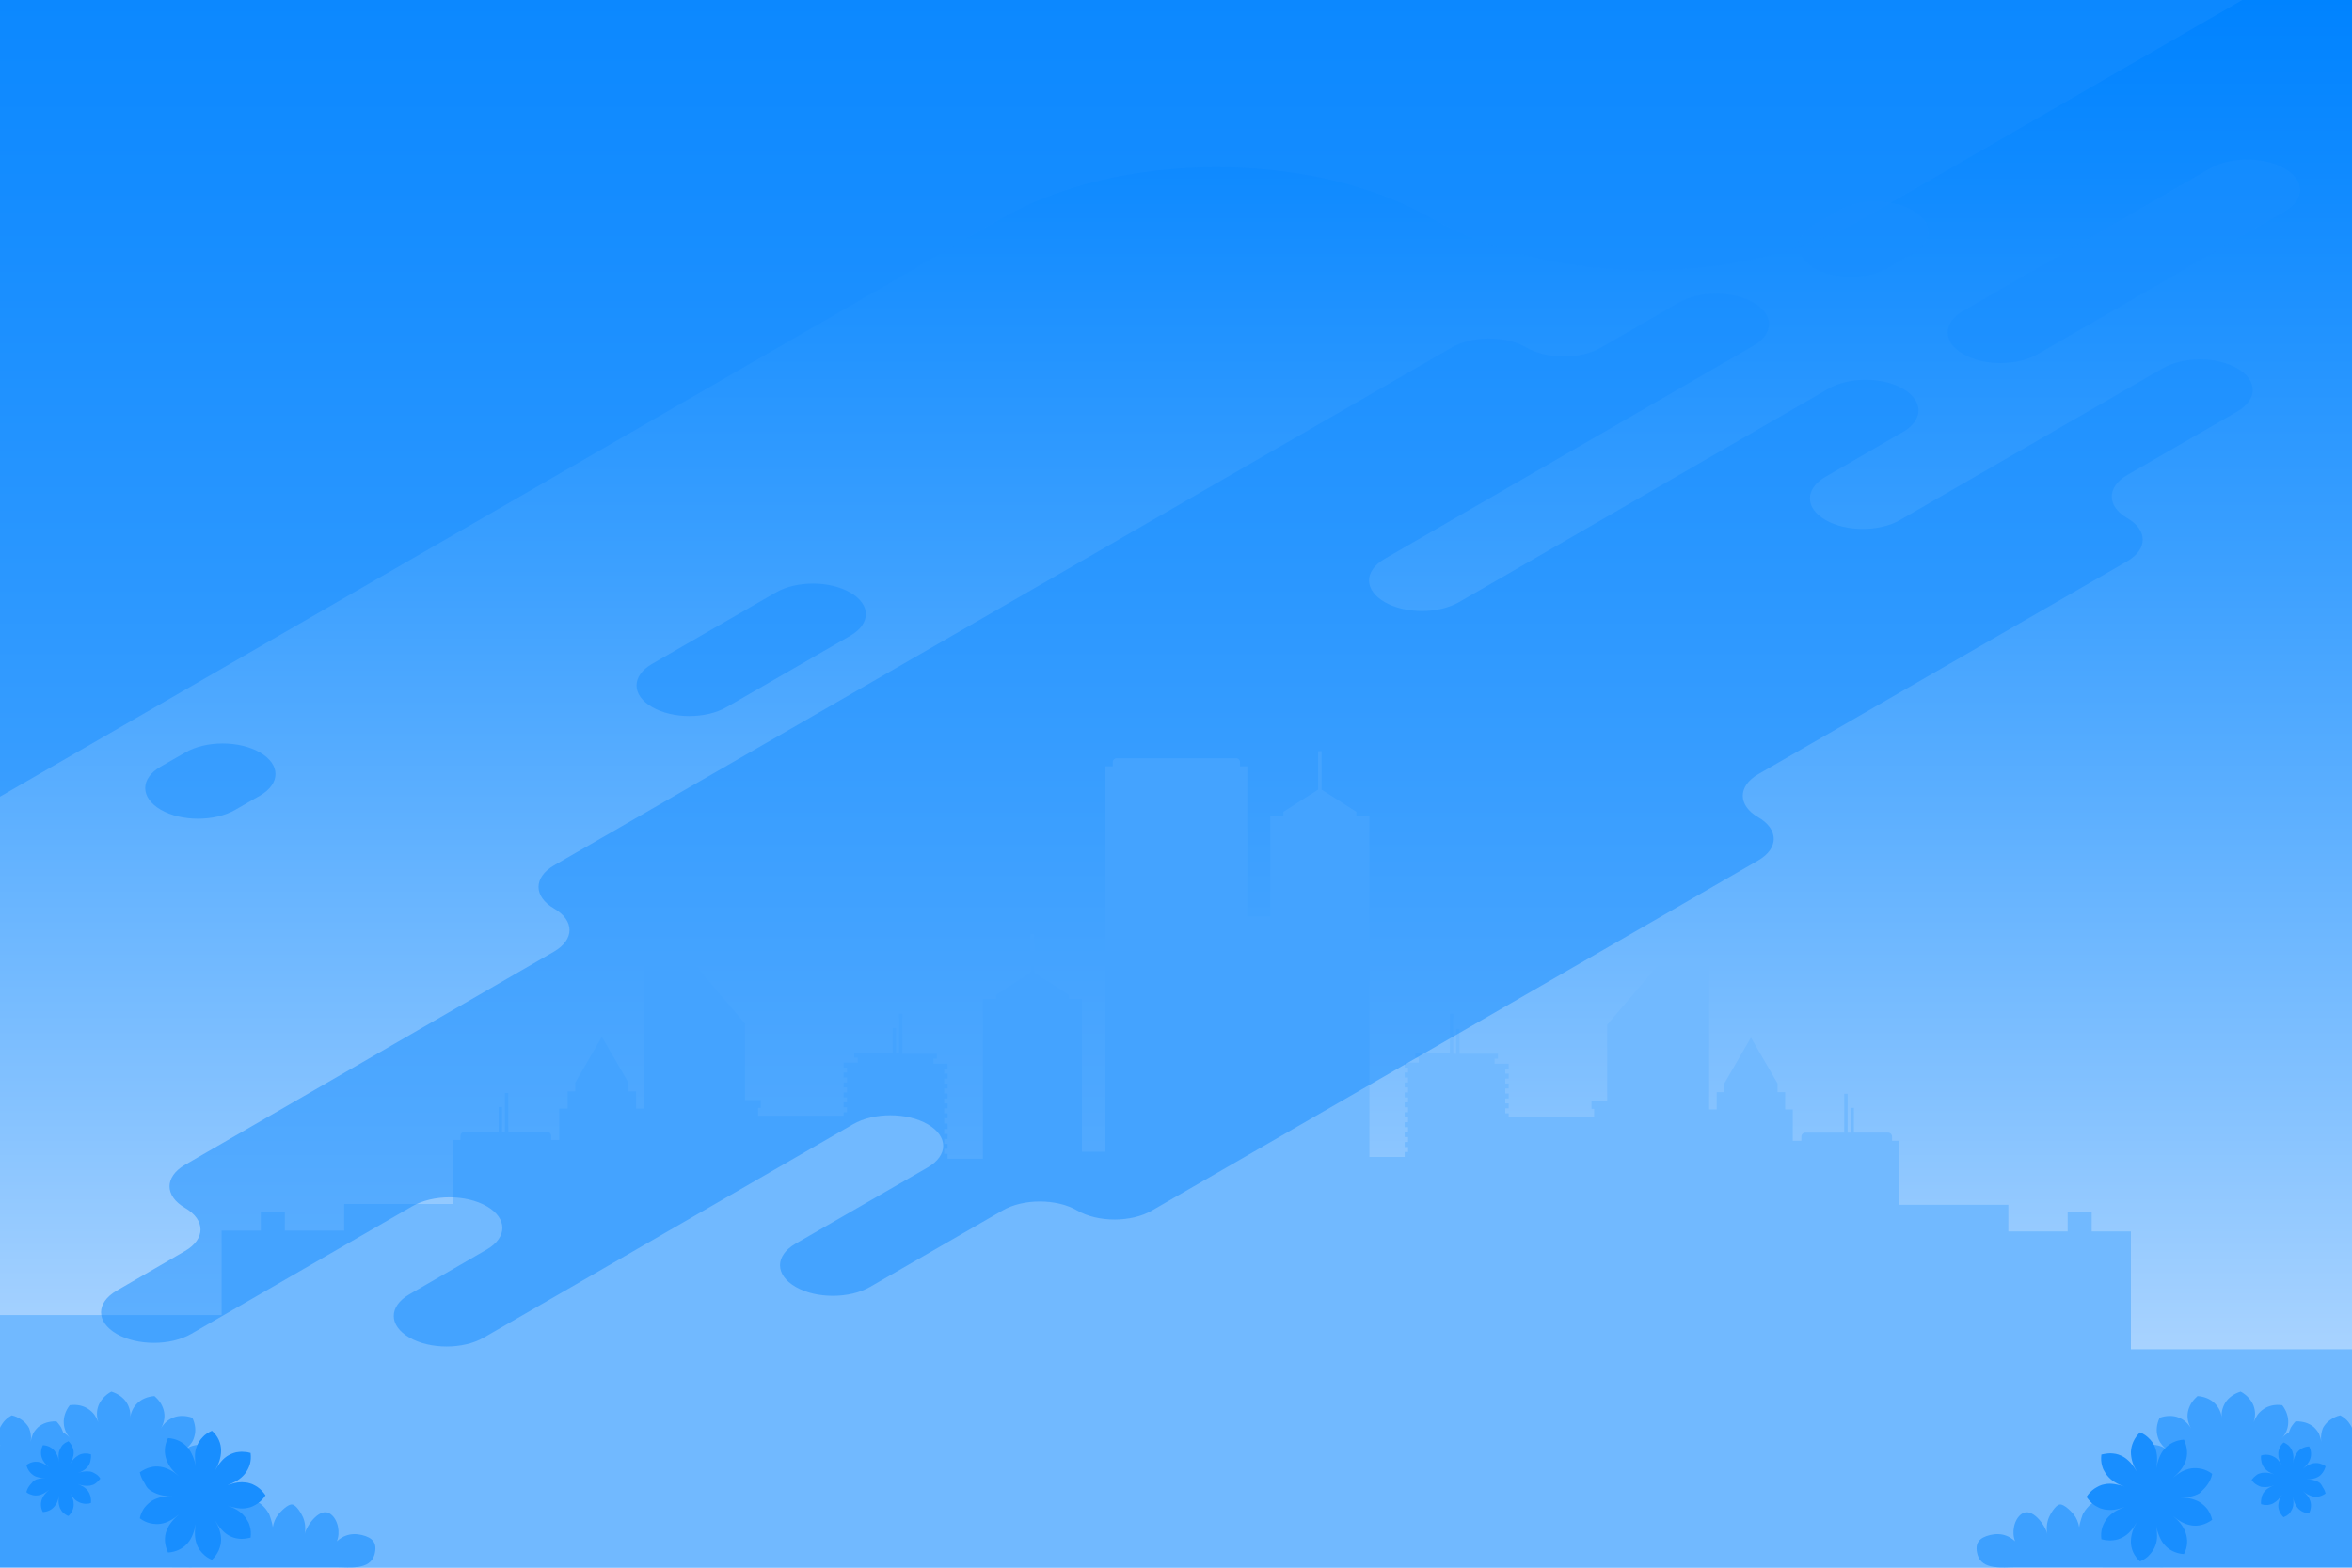 <?xml version="1.0" encoding="utf-8"?>
<!-- Generator: Adobe Illustrator 22.1.0, SVG Export Plug-In . SVG Version: 6.00 Build 0)  -->
<svg version="1.1" id="Layer_1" xmlns="http://www.w3.org/2000/svg" xmlns:xlink="http://www.w3.org/1999/xlink" x="0px" y="0px"
	 viewBox="0 0 900 600" style="enable-background:new 0 0 900 600;" xml:space="preserve">
<style type="text/css">
	.st0{fill:url(#SVGID_1_);}
	.st1{fill:#71B9FF;}
	.st2{fill:#3DA0FF;}
	.st3{fill:#188EFF;}
	.st4{opacity:0.5;fill:#188EFF;enable-background:new    ;}
</style>
<g>
	<g>
		
			<linearGradient id="SVGID_1_" gradientUnits="userSpaceOnUse" x1="450" y1="15.723" x2="450" y2="602.203" gradientTransform="matrix(1 0 0 -1 0 602)">
			<stop  offset="0" style="stop-color:#C2DFFF"/>
			<stop  offset="0.289" style="stop-color:#82C1FF"/>
			<stop  offset="0.629" style="stop-color:#3CA0FF"/>
			<stop  offset="0.875" style="stop-color:#118BFF"/>
			<stop  offset="1" style="stop-color:#0083FF"/>
		</linearGradient>
		<rect class="st0" width="900" height="600"/>
		<path class="st1" d="M815.4,516.4v-45.1h-15V464h-9.2v7.3h-22.7v-10.2h-41.7v-24.5H724V435c0-0.8-0.7-1.5-1.5-1.5h-13.1V424h-1.3
			v9.5H707v-14.9h-1.3v14.9h-14.9c-0.8,0-1.5,0.7-1.5,1.5v1.6H686v-12h-2.9V418h-2.9v-3.3L670,397.1l-10.2,17.6v3.3h-2.9v6.6H654
			v-55.4h-19.4l-19.6,23v29.2h-6v3h1v3h-32.7v-1.3H576v-1.9h1.3v-1.9H576v-1.9h1.3v-1.9H576v-1.9h1.3v-1.9H576v-1.9h1.3v-1.9H576
			V409h1.3v-1.9h-5.4v-1.9h1.3v-1.9h-14.7v-9.5h-1.3v9.5h-1.1V388h-1.3v14.9h-13.2v1.9h1.3v1.9h-5.4v1.9h1.3v1.9h-1.3v1.9h1.3v1.9
			h-1.3v1.9h1.3v1.9h-1.3v1.9h1.3v1.9h-1.3v1.9h1.3v1.9h-1.3v1.9h1.3v1.9h-1.3v1.9h1.3v1.9h-1.3v1.9h1.3v1.9h-1.3v1.9h1.3v1.9h-1.3
			v1.9H524V312.3h-5v-1.6l-13.3-8.5v-14.7h-1.3v14.7l-13.3,8.5v1.6h-5v38.5h-8.8v-57.5h-2.8v-1.6c0-0.8-0.7-1.5-1.5-1.5h-45.7
			c-0.8,0-1.5,0.7-1.5,1.5v1.6H423v147.5h-9v-58.5h-5v-1.6l-13.3-8.5v-14.7h-1.3v14.7l-13.3,8.5v1.6h-5v61.2h-13.5v-1.9h-1.3v-1.9
			h1.3v-1.9h-1.3v-1.9h1.3V434h-1.3v-1.9h1.3V430h-1.3v-2h1.3v-1.9h-1.3v-1.9h1.3v-1.9h-1.3v-1.9h1.3v-1.9h-1.3v-1.9h1.3v-1.9h-1.3
			v-1.9h1.3v-1.9h-1.3V409h1.3v-1.9h-5.4v-1.9h1.3v-1.9h-13.2V388H344v14.9h-1.1v-9.5h-1.3v9.5h-14.7v1.9h1.3v1.9h-5.4v1.9h1.3v1.9
			h-1.3v1.9h1.3v1.9h-1.3v1.9h1.3v1.9h-1.3v1.9h1.3v1.9h-1.3v1.9h1.3v1.9h-1.3v1.3h-32.7v-3h1v-3h-6v-29.2l-19.4-22.9h-19.4v55.4
			h-2.9v-6.6h-2.9v-3.3l-10.2-17.6l-10.2,17.6v3.3h-2.9v6.6H214v12h-3.1v-1.6c0-0.8-0.7-1.5-1.5-1.5h-14.9v-14.9h-1.3v14.9h-1.1
			v-9.5h-1.3v9.5h-13.1c-0.8,0-1.5,0.7-1.5,1.5v1.6h-2.8v24.5h-41.7V471H109v-7.3h-9.2v7.3h-15v32.3H0V600h900v-83.6H815.4z"/>
		<g>
			<path class="st2" d="M900,546.5c-0.1-0.3-0.2-0.5-0.4-0.8c-0.3-0.5-0.6-1-1-1.5s-0.8-0.9-1.4-1.4c-0.5-0.4-1.1-0.8-1.7-1.1
				c-1.4,0.3-2.6,0.9-3.6,1.6c-0.3,0.2-0.5,0.3-0.7,0.5s-0.4,0.4-0.7,0.6c-0.4,0.4-0.8,0.9-1.1,1.3c-0.3,0.5-0.6,0.9-0.7,1.4
				c-0.2,0.5-0.3,1-0.4,1.6c-0.2,1.1-0.2,2.1,0,3.2l0,0c-0.2-1.1-0.5-2.1-0.9-3.1c-0.2-0.5-0.5-0.9-0.9-1.4
				c-0.2-0.2-0.3-0.4-0.5-0.6c-0.2-0.2-0.4-0.4-0.6-0.6c-0.8-0.7-1.9-1.3-3.1-1.7c-0.6-0.2-1.2-0.3-1.9-0.4c-0.3,0-0.7-0.1-1-0.1
				s-0.7,0-1,0c-0.5,0.5-0.9,1.1-1.3,1.6c-0.4,0.5-0.7,1.1-0.9,1.7c-0.1,0.3-0.3,0.7-0.4,1c-1,0.5-1.9,1.3-2.7,2.2
				c1.5-1.6,2.4-3.6,2.5-5.9c0.1-2.2-0.6-4.6-2.3-6.8c-2.7-0.4-5.2,0.2-7,1.4c-0.9,0.6-1.7,1.3-2.4,2.2c-0.6,0.9-1.1,1.8-1.5,2.9
				c0.3-1.1,0.5-2.1,0.5-3.2c0-1.1-0.2-2.1-0.6-3.2c-0.8-2-2.5-4-4.9-5.3c-2.6,0.8-4.6,2.3-5.8,4.1c-1.2,1.9-1.7,4-1.4,6.2
				c-0.2-2.2-1.1-4.2-2.7-5.8c-1.6-1.6-3.9-2.6-6.6-2.8c-0.5,0.5-1,0.9-1.4,1.4s-0.8,1-1.1,1.5c-0.6,1.1-1,2.1-1.2,3.2
				c-0.4,2.2,0.1,4.3,1.2,6.3c-1.1-1.9-2.7-3.4-4.8-4.2s-4.6-0.8-7.2,0.1c-1.2,2.5-1.4,5-0.8,7.1c0.3,1.1,0.7,2.1,1.4,2.9
				c0.6,0.9,1.4,1.6,2.3,2.3c-0.9-0.7-1.9-1.2-2.9-1.5s-2.1-0.5-3.2-0.4c-2.2,0.1-4.5,1.1-6.5,3c-0.1,2.7,0.7,5.1,2.1,6.9
				c1.4,1.7,3.3,2.8,5.5,3.3c-2.2-0.5-4.3-0.3-6.3,0.8c-1.9,1-3.7,2.9-4.7,5.4c0.5,1.3,1.3,2.4,2.1,3.4c-1.7-0.2-12-0.9-13.6-0.9
				s-4,3.1-4.7,4.4c-0.2,0.3-1.3,3.5-1.5,5.2c-0.3-1.8-1-3.5-2.1-4.9c-0.9-1.1-3.7-4-5.3-3.8c-1.7,0.2-3.7,3.8-4.2,5
				c-0.8,2-1,4.2-0.6,6.3c-0.7-3.3-5.9-10.5-9.8-7.7c-3,2.1-3.9,7.2-2.5,10.5c-0.9-0.9-2.6-1.9-3.3-2.1c-2-0.8-4.2-0.8-6.3-0.3
				c-4.1,1-6,3-4.8,7.5c1.7,6,9.6,4.8,14.4,4.8h23.7c14.6,0,29.2,0.1,43.7,0c0.2,0,0.4,0,0.6,0h8.1l0,0H900V553
				c-0.1,0.2-0.2,0.4-0.3,0.6l0,0c0.1-0.2,0.2-0.5,0.3-0.7V546.5z"/>
			<path class="st3" d="M844.7,568.2c0.8-1.1,1.5-2.5,1.8-4.1c-1.3-1-2.7-1.6-4-1.9c-1.4-0.3-2.7-0.4-4-0.2c-2.6,0.4-4.9,1.8-7,3.6
				l0,0c2.1-1.8,3.9-3.8,4.8-6.3c0.9-2.4,0.8-5.4-0.6-8.3c-3.2,0.2-5.8,1.6-7.5,3.6c-0.9,1-1.5,2.1-2,3.4c-0.5,1.2-0.8,2.5-1.1,3.9
				l0,0c0.2-1.4,0.4-2.7,0.3-4c0-1.3-0.3-2.6-0.7-3.8c-0.2-0.6-0.5-1.2-0.9-1.8c-0.2-0.3-0.4-0.6-0.6-0.8c-0.2-0.3-0.4-0.5-0.7-0.8
				c-0.5-0.5-1-1-1.6-1.4s-1.3-0.8-2-1.1c-2.3,2.2-3.4,4.9-3.5,7.5c0,1.3,0.2,2.6,0.6,3.9c0.4,1.3,1,2.5,1.7,3.7l0,0
				c-0.7-1.2-1.4-2.3-2.3-3.3c-0.9-1-1.9-1.9-3-2.5s-2.4-1.1-3.8-1.2c-0.7-0.1-1.4-0.1-2.2,0c-0.7,0.1-1.5,0.2-2.3,0.4
				c-0.2,1.6-0.1,3.1,0.3,4.4c0.2,0.7,0.4,1.3,0.8,1.9c0.3,0.6,0.7,1.2,1.1,1.7c0.8,1,1.8,1.9,3,2.6c1.1,0.7,2.4,1.2,3.7,1.7l0,0
				c-1.3-0.5-2.6-0.8-3.9-1c-1.3-0.2-2.6-0.2-3.9,0.1c-0.6,0.1-1.3,0.3-1.9,0.6c-0.6,0.3-1.2,0.6-1.8,1c-1.2,0.8-2.2,1.8-3.1,3.2
				c0.9,1.3,1.9,2.4,3.1,3.2c0.6,0.4,1.2,0.7,1.8,1s1.3,0.4,1.9,0.6c1.3,0.2,2.6,0.3,3.9,0.1c1.3-0.2,2.6-0.6,3.9-1l0,0
				c-1.3,0.5-2.5,1-3.7,1.7c-1.1,0.7-2.1,1.5-3,2.6c-0.4,0.5-0.8,1.1-1.1,1.7c-0.3,0.6-0.6,1.2-0.8,1.9c-0.4,1.4-0.5,2.8-0.3,4.4
				c0.8,0.2,1.5,0.4,2.3,0.4c0.7,0.1,1.5,0.1,2.2,0c1.4-0.1,2.7-0.6,3.8-1.2c1.1-0.6,2.2-1.5,3-2.5c0.9-1,1.6-2.1,2.3-3.3l0,0
				c-0.7,1.2-1.3,2.4-1.7,3.7s-0.6,2.5-0.6,3.9c0,2.6,1.1,5.4,3.5,7.5c0.7-0.3,1.4-0.7,2-1.1c0.6-0.4,1.2-0.9,1.6-1.4
				c0.2-0.3,0.5-0.5,0.7-0.8s0.4-0.6,0.6-0.8c0.4-0.6,0.6-1.2,0.9-1.8c0.5-1.2,0.7-2.5,0.7-3.8s-0.1-2.7-0.3-4l0,0
				c0.2,1.4,0.6,2.7,1.1,3.9s1.1,2.4,2,3.4c1.7,2,4.3,3.4,7.5,3.6c1.5-2.8,1.5-5.8,0.6-8.3s-2.6-4.5-4.8-6.3l0,0
				c2.1,1.8,4.4,3.2,7,3.6c1.3,0.2,2.6,0.2,4-0.2c1.3-0.3,2.7-1,4-1.9c-0.3-1.5-1-2.9-1.8-4.1c-0.9-1.1-1.9-2-3-2.7
				c-2.3-1.3-4.9-1.8-7.7-1.7c2.8,0,5.4-0.4,7.7-1.7C842.9,570.3,843.9,569.4,844.7,568.2z M887.1,567.2c-1.3-0.8-2.9-1-4.5-1
				c1.6,0,3.1-0.2,4.5-1c0.7-0.4,1.2-0.9,1.7-1.6c0.5-0.7,0.9-1.5,1.1-2.4c-0.7-0.6-1.6-0.9-2.3-1.1c-0.8-0.2-1.6-0.2-2.3-0.1
				c-1.5,0.3-2.8,1.1-4.1,2.1c1.2-1,2.3-2.2,2.8-3.7c0.5-1.4,0.5-3.2-0.4-4.8c-1.9,0.1-3.4,0.9-4.4,2.1c-0.5,0.6-0.9,1.2-1.2,2
				c-0.3,0.7-0.5,1.5-0.6,2.3c0.1-0.8,0.2-1.6,0.2-2.3c0-0.8-0.2-1.5-0.4-2.2c-0.1-0.4-0.3-0.7-0.5-1c-0.1-0.2-0.2-0.3-0.3-0.5
				s-0.3-0.3-0.4-0.5c-0.3-0.3-0.6-0.6-1-0.8s-0.7-0.5-1.2-0.6c-1.4,1.3-2,2.9-2,4.4c0,0.8,0.1,1.5,0.4,2.2c0.2,0.7,0.6,1.4,1,2.1
				l0,0c-0.4-0.7-0.8-1.3-1.4-1.9c-0.5-0.6-1.1-1.1-1.8-1.4c-0.7-0.4-1.4-0.6-2.2-0.7c-0.4,0-0.8-0.1-1.3,0c-0.4,0-0.9,0.1-1.3,0.3
				c-0.1,0.9,0,1.8,0.2,2.6c0.1,0.4,0.3,0.8,0.4,1.1c0.2,0.3,0.4,0.7,0.6,1c0.5,0.6,1.1,1.1,1.7,1.5c0.7,0.4,1.4,0.7,2.1,1l0,0
				c-0.8-0.3-1.5-0.5-2.3-0.6s-1.5-0.1-2.3,0c-0.4,0.1-0.7,0.2-1.1,0.3c-0.4,0.1-0.7,0.3-1.1,0.6c-0.7,0.5-1.3,1.1-1.8,1.8
				c0.5,0.8,1.1,1.4,1.8,1.8c0.3,0.2,0.7,0.4,1.1,0.6c0.4,0.1,0.7,0.3,1.1,0.3c0.8,0.1,1.5,0.1,2.3,0s1.5-0.3,2.3-0.6l0,0
				c-0.8,0.3-1.5,0.6-2.1,1c-0.7,0.4-1.2,0.9-1.7,1.5c-0.2,0.3-0.5,0.6-0.6,1c-0.2,0.3-0.3,0.7-0.4,1.1c-0.2,0.8-0.3,1.7-0.2,2.6
				c0.4,0.1,0.9,0.2,1.3,0.3c0.4,0,0.9,0,1.3,0c0.8-0.1,1.6-0.3,2.2-0.7c0.7-0.4,1.3-0.9,1.8-1.4c0.5-0.6,1-1.2,1.4-1.9l0,0
				c-0.4,0.7-0.8,1.4-1,2.1c-0.2,0.7-0.4,1.5-0.4,2.2c0,1.5,0.7,3.1,2,4.4c0.4-0.2,0.8-0.4,1.2-0.6c0.4-0.3,0.7-0.5,1-0.8
				c0.1-0.1,0.3-0.3,0.4-0.5c0.1-0.2,0.2-0.3,0.3-0.5c0.2-0.3,0.4-0.7,0.5-1c0.3-0.7,0.4-1.5,0.4-2.2c0-0.8-0.1-1.6-0.2-2.3l0,0
				c0.1,0.8,0.3,1.6,0.6,2.3s0.7,1.4,1.2,2c1,1.2,2.5,2,4.4,2.1c0.8-1.7,0.9-3.4,0.4-4.8c-0.5-1.5-1.5-2.6-2.8-3.7
				c1.2,1,2.6,1.8,4.1,2.1c0.8,0.1,1.5,0.1,2.3-0.1c0.8-0.2,1.6-0.6,2.3-1.1c-0.2-0.9-0.6-1.7-1.1-2.4
				C888.3,568.1,887.8,567.5,887.1,567.2z"/>
		</g>
		<g>
			<path class="st2" d="M0,546.5c0.1-0.3,0.2-0.5,0.4-0.8c0.3-0.5,0.6-1,1-1.5s0.8-0.9,1.4-1.4c0.5-0.4,1.1-0.8,1.7-1.1
				c1.4,0.3,2.6,0.9,3.6,1.6c0.3,0.2,0.5,0.3,0.7,0.5s0.4,0.4,0.7,0.6c0.4,0.4,0.8,0.9,1.1,1.3c0.3,0.5,0.6,0.9,0.7,1.4
				c0.2,0.5,0.3,1,0.4,1.6c0.2,1.1,0.2,2.1,0,3.2l0,0c0.2-1.1,0.5-2.1,0.9-3.1c0.2-0.5,0.5-0.9,0.9-1.4c0.2-0.2,0.3-0.4,0.5-0.6
				c0.2-0.2,0.4-0.4,0.6-0.6c0.8-0.7,1.9-1.3,3.1-1.7c0.6-0.2,1.2-0.3,1.9-0.4c0.3,0,0.7-0.1,1-0.1s0.7,0,1,0
				c0.5,0.5,0.9,1.1,1.3,1.6s0.7,1.1,0.9,1.7c0.1,0.3,0.3,0.7,0.4,1c1,0.5,1.9,1.3,2.7,2.2c-1.5-1.6-2.4-3.6-2.5-5.9
				c-0.1-2.2,0.6-4.6,2.3-6.8c2.7-0.4,5.2,0.2,7,1.4c0.9,0.6,1.7,1.3,2.4,2.2c0.6,0.9,1.1,1.8,1.5,2.9c-0.3-1.1-0.5-2.1-0.5-3.2
				c0-1.1,0.2-2.1,0.6-3.2c0.8-2,2.5-4,4.9-5.3c2.6,0.8,4.6,2.3,5.8,4.1c1.2,1.9,1.7,4,1.4,6.2c0.2-2.2,1.1-4.2,2.7-5.8
				c1.6-1.6,3.9-2.6,6.6-2.8c0.5,0.5,1,0.9,1.4,1.4s0.8,1,1.1,1.5c0.6,1.1,1,2.1,1.2,3.2c0.4,2.2-0.1,4.3-1.2,6.3
				c1.1-1.9,2.7-3.4,4.8-4.2c2.1-0.8,4.6-0.8,7.2,0.1c1.2,2.5,1.4,5,0.8,7.1c-0.3,1.1-0.7,2.1-1.4,2.9c-0.6,0.9-1.4,1.6-2.3,2.3
				c0.9-0.7,1.9-1.2,2.9-1.5s2.1-0.5,3.2-0.4c2.2,0.1,4.5,1.1,6.5,3c0.1,2.7-0.7,5.1-2.1,6.9c-1.4,1.7-3.3,2.8-5.5,3.3
				c2.2-0.5,4.3-0.3,6.3,0.8c1.9,1,3.7,2.9,4.7,5.4c-0.5,1.3-1.3,2.4-2.1,3.4c1.7-0.2,12-0.9,13.6-0.9s4,3.1,4.7,4.4
				c0.2,0.3,1.3,3.5,1.5,5.2c0.3-1.8,1-3.5,2.1-4.9c0.9-1.1,3.7-4,5.3-3.8c1.7,0.2,3.7,3.8,4.2,5c0.8,2,1,4.2,0.6,6.3
				c0.7-3.3,5.9-10.5,9.8-7.7c3,2.1,3.9,7.2,2.5,10.5c0.9-0.9,2.6-1.9,3.3-2.1c2-0.8,4.2-0.8,6.3-0.3c4.1,1,6,3,4.8,7.5
				c-1.7,6-9.6,4.8-14.4,4.8h-23.7c-14.6,0-29.2,0.1-43.7,0c-0.2,0-0.4,0-0.6,0h-8.1l0,0H0V553c0.1,0.2,0.2,0.4,0.3,0.6l0,0
				c-0.1-0.2-0.2-0.5-0.3-0.7V546.5z"/>
			<path class="st3" d="M58.3,570.9c2.3,1.3,4.9,1.8,7.7,1.7c-2.8,0-5.4,0.4-7.7,1.7c-1.1,0.7-2.1,1.6-3,2.7
				c-0.8,1.1-1.5,2.5-1.8,4.1c1.3,1,2.7,1.6,4,1.9c1.4,0.3,2.7,0.4,4,0.2c2.6-0.4,4.9-1.8,7-3.6l0,0c-2.1,1.8-3.9,3.8-4.8,6.3
				c-0.9,2.4-0.8,5.4,0.6,8.3c3.2-0.2,5.8-1.6,7.5-3.6c0.9-1,1.5-2.1,2-3.4c0.5-1.2,0.8-2.5,1.1-3.9l0,0c-0.2,1.4-0.4,2.7-0.3,4
				c0,1.3,0.3,2.6,0.7,3.8c0.2,0.6,0.5,1.2,0.9,1.8c0.2,0.3,0.4,0.6,0.6,0.8c0.2,0.3,0.4,0.5,0.7,0.8c0.5,0.5,1,1,1.6,1.4
				s1.3,0.8,2,1.1c2.3-2.2,3.4-4.9,3.5-7.5c0-1.3-0.2-2.6-0.6-3.9c-0.4-1.3-1-2.5-1.7-3.7l0,0c0.7,1.2,1.4,2.3,2.3,3.3
				s1.9,1.9,3,2.5s2.4,1.1,3.8,1.2c0.7,0.1,1.4,0.1,2.2,0c0.7-0.1,1.5-0.2,2.3-0.4c0.2-1.6,0.1-3.1-0.3-4.4
				c-0.2-0.7-0.4-1.3-0.8-1.9c-0.3-0.6-0.7-1.2-1.1-1.7c-0.8-1-1.8-1.9-3-2.6c-1.1-0.7-2.4-1.2-3.7-1.7l0,0c1.3,0.5,2.6,0.8,3.9,1
				s2.6,0.2,3.9-0.1c0.6-0.1,1.3-0.3,1.9-0.6s1.2-0.6,1.8-1c1.2-0.8,2.2-1.8,3.1-3.2c-0.9-1.3-1.9-2.4-3.1-3.2
				c-0.6-0.4-1.2-0.7-1.8-1c-0.6-0.3-1.3-0.4-1.9-0.6c-1.3-0.2-2.6-0.3-3.9-0.1s-2.6,0.6-3.9,1l0,0c1.3-0.5,2.5-1,3.7-1.7
				c1.1-0.7,2.1-1.5,3-2.6c0.4-0.5,0.8-1.1,1.1-1.7c0.3-0.6,0.6-1.2,0.8-1.9c0.4-1.4,0.5-2.8,0.3-4.4c-0.8-0.2-1.5-0.4-2.3-0.4
				c-0.7-0.1-1.5-0.1-2.2,0c-1.4,0.1-2.7,0.6-3.8,1.2c-1.1,0.6-2.2,1.5-3,2.5c-0.9,1-1.6,2.1-2.3,3.3l0,0c0.7-1.2,1.3-2.4,1.7-3.7
				c0.4-1.3,0.6-2.5,0.6-3.9c0-2.6-1.1-5.4-3.5-7.5c-0.7,0.3-1.4,0.7-2,1.1c-0.6,0.4-1.2,0.9-1.6,1.4c-0.2,0.3-0.5,0.5-0.7,0.8
				s-0.4,0.6-0.6,0.8c-0.4,0.6-0.6,1.2-0.9,1.8c-0.5,1.2-0.7,2.5-0.7,3.8s0.1,2.7,0.3,4l0,0c-0.2-1.4-0.6-2.7-1.1-3.9
				s-1.1-2.4-2-3.4c-1.7-2-4.3-3.4-7.5-3.6c-1.5,2.8-1.5,5.8-0.6,8.3s2.6,4.5,4.8,6.3l0,0c-2.1-1.8-4.4-3.2-7-3.6
				c-1.3-0.2-2.6-0.2-4,0.2c-1.3,0.3-2.7,1-4,1.9c0.3,1.5,1,2.9,1.8,4.1C56.1,569.4,57.1,570.3,58.3,570.9z M11.2,568.7
				c-0.5,0.7-0.9,1.5-1.1,2.4c0.7,0.6,1.6,0.9,2.3,1.1c0.8,0.2,1.6,0.2,2.3,0.1c1.5-0.3,2.8-1.1,4.1-2.1c-1.2,1-2.3,2.2-2.8,3.7
				c-0.5,1.4-0.5,3.2,0.4,4.8c1.9-0.1,3.4-0.9,4.4-2.1c0.5-0.6,0.9-1.2,1.2-2c0.3-0.7,0.5-1.5,0.6-2.3l0,0c-0.1,0.8-0.2,1.6-0.2,2.3
				c0,0.8,0.2,1.5,0.4,2.2c0.1,0.4,0.3,0.7,0.5,1c0.1,0.2,0.2,0.3,0.3,0.5c0.1,0.2,0.3,0.3,0.4,0.5c0.3,0.3,0.6,0.6,1,0.8
				s0.7,0.5,1.2,0.6c1.4-1.3,2-2.9,2-4.4c0-0.8-0.1-1.5-0.4-2.2c-0.2-0.7-0.6-1.4-1-2.1l0,0c0.4,0.7,0.8,1.3,1.4,1.9
				c0.5,0.6,1.1,1.1,1.8,1.4c0.7,0.4,1.4,0.6,2.2,0.7c0.4,0,0.8,0.1,1.3,0c0.4,0,0.9-0.1,1.3-0.3c0.1-0.9,0-1.8-0.2-2.6
				c-0.1-0.4-0.3-0.8-0.4-1.1c-0.2-0.3-0.4-0.7-0.6-1c-0.5-0.6-1.1-1.1-1.7-1.5c-0.7-0.4-1.4-0.7-2.1-1l0,0c0.8,0.3,1.5,0.5,2.3,0.6
				c0.8,0.1,1.5,0.1,2.3,0c0.4-0.1,0.7-0.2,1.1-0.3c0.4-0.1,0.7-0.3,1.1-0.6c0.7-0.5,1.3-1.1,1.8-1.8c-0.5-0.8-1.1-1.4-1.8-1.8
				c-0.3-0.2-0.7-0.4-1.1-0.6c-0.4-0.1-0.7-0.3-1.1-0.3c-0.8-0.1-1.5-0.1-2.3,0s-1.5,0.3-2.3,0.6l0,0c0.8-0.3,1.5-0.6,2.1-1
				c0.7-0.4,1.2-0.9,1.7-1.5c0.2-0.3,0.5-0.6,0.6-1c0.2-0.3,0.3-0.7,0.4-1.1c0.2-0.8,0.3-1.7,0.2-2.6c-0.4-0.1-0.9-0.2-1.3-0.3
				c-0.4,0-0.9,0-1.3,0c-0.8,0.1-1.6,0.3-2.2,0.7c-0.7,0.4-1.3,0.9-1.8,1.4c-0.5,0.6-1,1.2-1.4,1.9l0,0c0.4-0.7,0.8-1.4,1-2.1
				c0.2-0.7,0.4-1.5,0.4-2.2c0-1.5-0.7-3.1-2-4.4c-0.4,0.2-0.8,0.4-1.2,0.6c-0.4,0.3-0.7,0.5-1,0.8c-0.1,0.1-0.3,0.3-0.4,0.5
				s-0.2,0.3-0.3,0.5c-0.2,0.3-0.4,0.7-0.5,1c-0.3,0.7-0.4,1.5-0.4,2.2c0,0.8,0.1,1.6,0.2,2.3c-0.1-0.8-0.3-1.6-0.6-2.3
				c-0.3-0.7-0.7-1.4-1.2-2c-1-1.2-2.5-2-4.4-2.1c-0.8,1.7-0.9,3.4-0.4,4.8c0.5,1.5,1.5,2.6,2.8,3.7c-1.2-1-2.6-1.8-4.1-2.1
				c-0.8-0.1-1.5-0.1-2.3,0.1c-0.8,0.2-1.6,0.6-2.3,1.1c0.2,0.9,0.6,1.7,1.1,2.4s1.1,1.2,1.7,1.6c1.3,0.8,2.9,1,4.5,1
				c-1.6,0-3.1,0.2-4.5,1C12.2,567.5,11.7,568.1,11.2,568.7z"/>
		</g>
	</g>
	<path class="st4" d="M548,83.7L548,83.7c45.6,26.3,119.4,26.3,165,0L858,0H0v304.9L383.1,83.7C428.6,57.4,502.5,57.4,548,83.7z"/>
	<path class="st4" d="M694,102.5L694,102.5c7.9,4.6,20.7,4.6,28.6,0l9.4-5.4c7.9-4.6,7.9-11.9,0-16.5s-20.7-4.6-28.6,0L694,86
		C686.1,90.5,686.1,97.9,694,102.5z M249.5,270.6c7.9,4.6,20.7,4.6,28.6,0l47.3-27.3c7.9-4.6,7.9-11.9,0-16.5l0,0
		c-7.9-4.6-20.7-4.6-28.6,0l-47.3,27.3C241.6,258.7,241.6,266,249.5,270.6z M61.5,309.9c7.9,4.6,20.7,4.6,28.6,0l9.4-5.4
		c7.9-4.6,7.9-11.9,0-16.5l0,0c-7.9-4.6-20.7-4.6-28.6,0l-9.4,5.4C53.6,297.9,53.6,305.3,61.5,309.9z M874.2,64.5
		c-7.9-4.6-20.7-4.6-28.6,0L751.2,119c-7.9,4.6-7.9,11.9,0,16.5s20.7,4.6,28.6,0L874.2,81C882.1,76.4,882.1,69,874.2,64.5z
		 M856.1,141L856.1,141c-7.9-4.6-20.7-4.6-28.6,0l-100.4,58c-7.9,4.6-20.7,4.6-28.6,0l0,0c-7.9-4.6-7.9-11.9,0-16.5l29.7-17.2
		c7.9-4.6,7.9-11.9,0-16.5l0,0c-7.9-4.6-20.7-4.6-28.6,0l-141.2,81.6c-7.9,4.6-20.7,4.6-28.6,0l0,0c-7.9-4.6-7.9-11.9,0-16.5
		L671,132.3c7.9-4.6,7.9-11.9,0-16.5l0,0c-7.9-4.6-20.7-4.6-28.6,0L612.7,133c-7.9,4.6-20.7,4.6-28.6,0l0,0
		c-7.9-4.6-20.7-4.6-28.6,0L212,331.2c-7.9,4.6-7.9,11.9,0,16.5l0,0c7.9,4.6,7.9,11.9,0,16.5L70.8,445.8c-7.9,4.6-7.9,11.9,0,16.5
		l0,0c7.9,4.6,7.9,11.9,0,16.5L44.6,494c-7.9,4.6-7.9,11.9,0,16.5l0,0c7.9,4.6,20.7,4.6,28.6,0l84.5-48.8c7.9-4.6,20.7-4.6,28.6,0
		l0,0c7.9,4.6,7.9,11.9,0,16.5l-29.7,17.2c-7.9,4.6-7.9,11.9,0,16.5c7.9,4.6,20.7,4.6,28.6,0l141.2-81.6c7.9-4.6,20.7-4.6,28.6,0
		l0,0c7.9,4.6,7.9,11.9,0,16.5L304.4,476c-7.9,4.6-7.9,11.9,0,16.5s20.7,4.6,28.6,0l50.6-29.2c7.9-4.6,20.7-4.6,28.6,0l0,0
		c7.9,4.6,20.7,4.6,28.6,0l232-134c7.9-4.6,7.9-11.9,0-16.5s-7.9-11.9,0-16.5L814,214.8c7.9-4.6,7.9-11.9,0-16.5s-7.9-11.9,0-16.5
		l42.1-24.3C864,152.9,864,145.5,856.1,141z"/>
</g>
</svg>
